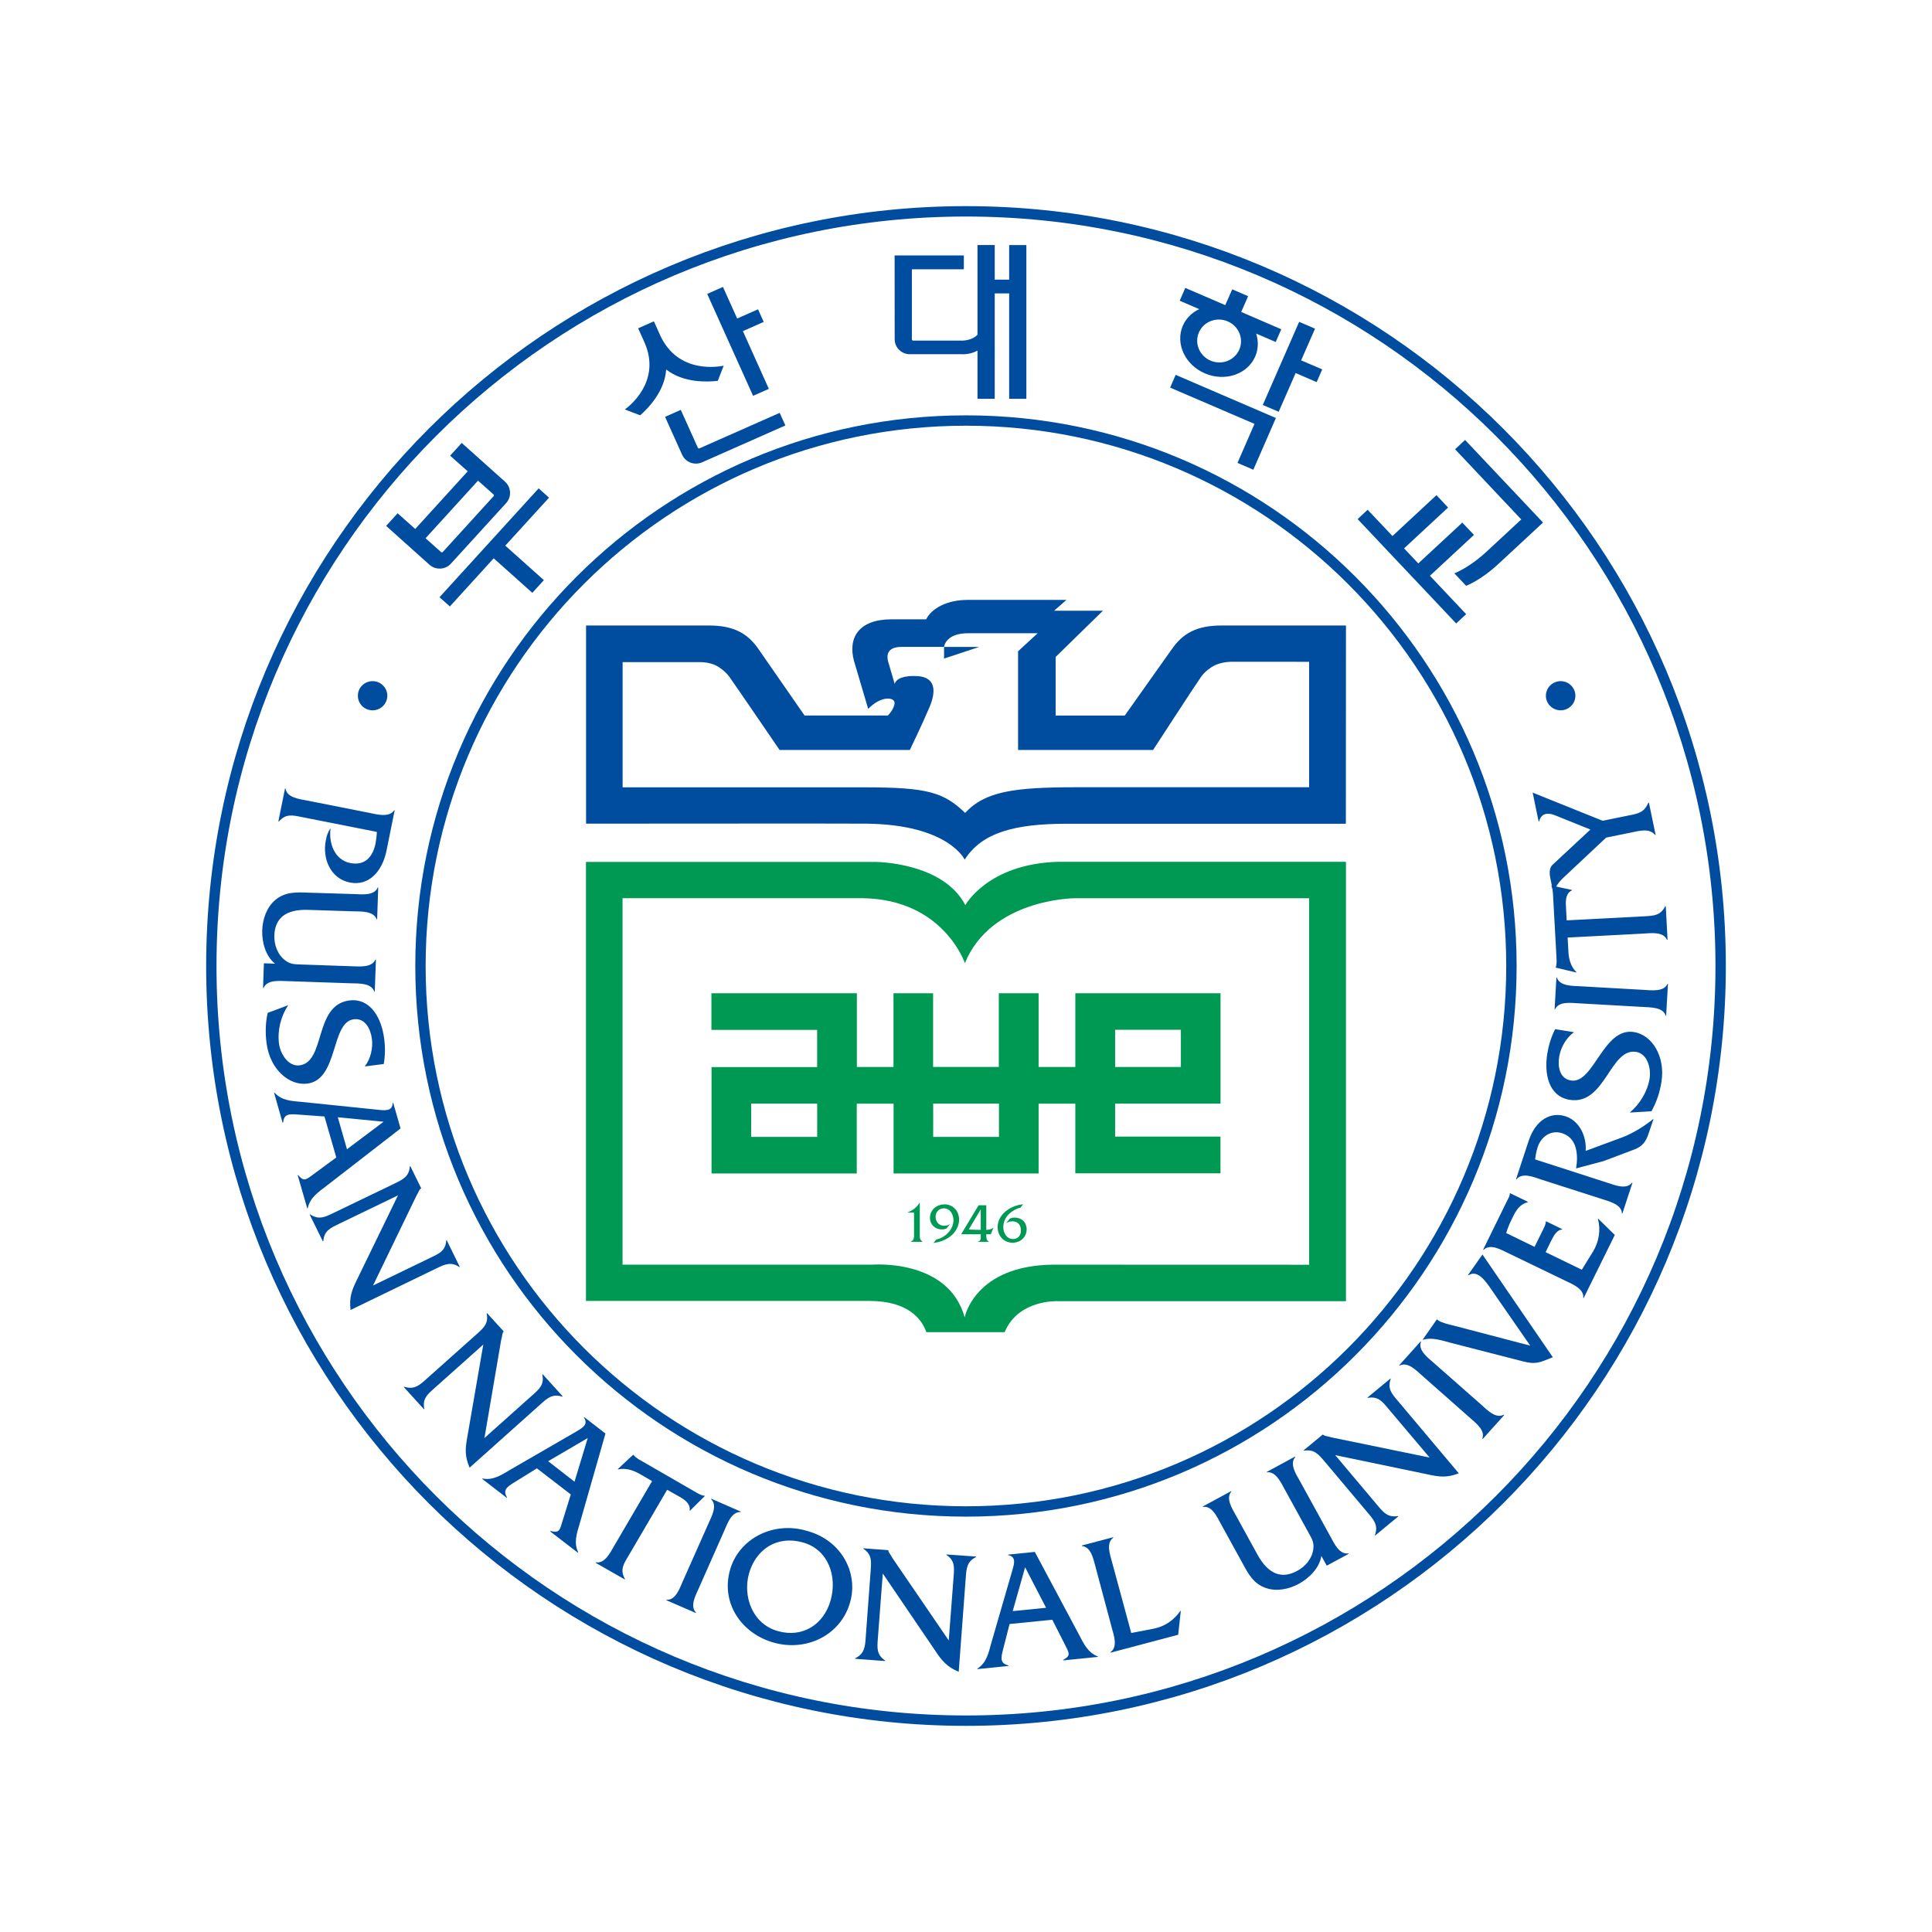 <?xml version="1.0" encoding="iso-8859-1"?>
<!-- Generator: Adobe Illustrator 15.1.0, SVG Export Plug-In . SVG Version: 6.00 Build 0)  -->
<!DOCTYPE svg PUBLIC "-//W3C//DTD SVG 1.1//EN" "http://www.w3.org/Graphics/SVG/1.1/DTD/svg11.dtd">
<svg version="1.1" id="&#xB808;&#xC774;&#xC5B4;_1" xmlns="http://www.w3.org/2000/svg" xmlns:xlink="http://www.w3.org/1999/xlink"
	 x="0px" y="0px" width="200px" height="200px" viewBox="0 0 200 200" style="enable-background:new 0 0 200 200;"
	 xml:space="preserve">
<g>
	<g>
		<g>
			<g>
				<path style="fill:#004DA0;" d="M40.017,88.034c-0.447,2.229-1.873,3.711-3.801,3.323c-1.989-0.392-2.881-2.469-2.479-4.399
					c0.073-0.434,0.213-0.842,0.484-1.205c-0.211,1.486,0.384,3.262,2.04,3.588c1.515,0.301,2.33-0.643,2.611-2.006
					c0.078-0.412,0.127-0.819,0.137-1.217l-7.781-1.54c-0.965-0.196-1.648-0.353-2.351,0.458l-0.058-0.014l0.686-3.399l0.055,0.014
					c0.132,0.931,1.426,1.08,2.209,1.231l6.503,1.287c0.769,0.155,2.019,0.502,2.536-0.277l0.047,0.006L40.017,88.034z"/>
				<path style="fill:#004DA0;" d="M28.474,99.759c-0.996-0.793-1.365-2.237-1.33-3.461c0.045-1.154,0.455-2.363,1.338-3.118
					c1.045-0.892,2.234-0.817,3.492-0.77l4.688,0.144c0.795,0.029,2.079,0.193,2.441-0.685h0.05l-0.113,3.312H39
					c-0.314-0.88-1.594-0.826-2.385-0.84l-4.697-0.15c-2.338-0.086-3.457,0.859-3.518,2.648c-0.029,0.982,0.336,1.993,1.135,2.587
					c0.527,0.401,0.962,0.396,1.596,0.417l5.294,0.184c0.779,0.02,2.067,0.165,2.437-0.695l0.053,0.004l-0.118,3.302l-0.052,0.01
					c-0.303-0.898-1.59-0.836-2.398-0.857l-6.633-0.225c-0.789-0.018-2.066-0.169-2.427,0.71h-0.057l0.089-2.557L28.474,99.759z"/>
				<path style="fill:#004DA0;" d="M37.76,110.398c0.599-0.76,0.866-1.889,0.739-2.858c-0.127-0.982-0.676-2.181-1.881-2.024
					c-2.392,0.301-1.571,6.25-4.798,6.657c-1.877,0.248-3.872-1.468-4.222-4.159c-0.143-1.061-0.121-2.133,0.113-3.161l2.121-0.795
					c-0.76,1.139-1.129,2.632-0.95,3.983c0.122,0.979,0.915,2.389,2.131,2.245c2.725-0.36,1.456-6.246,5.155-6.719
					c2.197-0.27,3.33,1.836,3.602,3.954c0.118,0.86,0.108,1.762-0.045,2.625L37.76,110.398z"/>
				<path style="fill:#004DA0;" d="M35.919,118.969l-0.951-3.312l4.742,0.464L35.919,118.969z M34.813,119.82l-2.132,1.57
					c-1.055,0.784-1.199,0.968-1.82,0.251l-0.045,0.019l0.995,3.437l0.043-0.016c0.227-1.094,1.087-1.666,1.937-2.315l7.674-5.947
					l-0.757-2.648l-0.058,0.016c-0.025,0.873-0.82,0.766-1.496,0.698l-7.862-0.809c-1.068-0.101-2.101-0.118-2.868-0.956
					l-0.047,0.016l0.875,3.089l0.057-0.018c0.077-0.894,0.596-0.915,1.652-0.82l2.627,0.19L34.813,119.82z"/>
				<path style="fill:#004DA0;" d="M35.077,126.7c-0.89,0.429-1.528,0.716-1.607,1.786l-0.047,0.021l-1.364-2.772l0.05-0.02
					c0.894,0.592,1.528,0.281,2.408-0.147l6.31-3.04c0.893-0.435,1.525-0.739,1.598-1.786l0.049-0.029l1.125,2.292l-0.021,0.008
					c-0.159,0.149-0.21,0.254-0.281,0.427l-0.204,0.374l-4.479,9.262l5.988-2.896c0.896-0.429,1.533-0.716,1.592-1.778l0.047-0.021
					l1.357,2.766l-0.043,0.018c-0.877-0.584-1.505-0.281-2.396,0.146l-8.867,4.295c-0.161-1.298,0.12-2.034,0.675-3.161l4.233-8.702
					L35.077,126.7z"/>
				<path style="fill:#004DA0;" d="M44.981,143.696c-0.733,0.647-1.276,1.106-1.057,2.157l-0.034,0.033l-2.085-2.292l0.036-0.04
					c1.028,0.327,1.556-0.132,2.285-0.786l5.223-4.661c0.729-0.649,1.248-1.119,1.028-2.141l0.037-0.037l1.728,1.896l-0.012,0.008
					c-0.122,0.181-0.134,0.303-0.157,0.488l-0.097,0.413l-1.727,10.13l4.949-4.423c0.734-0.655,1.271-1.105,1.033-2.145l0.047-0.035
					l2.07,2.284l-0.042,0.035c-1.005-0.32-1.524,0.13-2.257,0.793l-7.336,6.558c-0.525-1.212-0.455-1.995-0.227-3.234l1.643-9.511
					L44.981,143.696z"/>
				<path style="fill:#004DA0;" d="M59.474,153.385l-2.73-2.121l4.099-2.4L59.474,153.385z M59.089,154.704l-0.785,2.524
					c-0.378,1.247-0.388,1.489-1.303,1.262l-0.041,0.047l2.851,2.193l0.042-0.039c-0.484-1.012-0.131-1.974,0.166-2.998l2.66-9.293
					l-2.193-1.697l-0.033,0.051c0.496,0.725-0.217,1.09-0.797,1.44l-6.823,3.946c-0.927,0.545-1.765,1.132-2.892,0.917l-0.021,0.043
					l2.553,1.964l0.021-0.041c-0.466-0.758-0.055-1.09,0.841-1.627l2.245-1.392L59.089,154.704z"/>
				<path style="fill:#004DA0;" d="M65.041,161.093c-0.52,0.861-0.871,1.446-0.342,2.372l-0.018,0.042l-3.021-1.726l0.027-0.049
					c0.923,0.153,1.483-1.004,1.881-1.685l3.938-6.725l-1.338-0.771c-0.656-0.371-1.436-0.602-2.162-0.442l-0.051-0.029l1.586-1.483
					l0.043,0.025c0.138,0.187,0.336,0.297,0.514,0.435l0.392,0.221l5.67,3.271c0.262,0.146,0.505,0.271,0.765,0.291l0.044,0.024
					l-1.54,1.521l-0.042-0.027c0.11-0.644-0.456-1.072-0.95-1.363l-1.373-0.773L65.041,161.093z"/>
				<path style="fill:#004DA0;" d="M73.343,157.707c0.322-0.734,0.954-1.852,0.268-2.513l0.018-0.047l3.061,1.336l-0.014,0.041
					c-0.947-0.041-1.371,1.183-1.684,1.9l-2.666,6.019c-0.322,0.724-0.933,1.839-0.27,2.496l-0.021,0.042l-3.057-1.328l0.025-0.046
					c0.932,0.063,1.352-1.166,1.666-1.881L73.343,157.707z"/>
				<path style="fill:#004DA0;" d="M83.091,159.666c2.678,0.732,3.589,3.544,2.898,5.989c-0.705,2.504-2.875,3.919-5.451,3.199
					c-2.666-0.73-3.656-3.618-3.003-5.964C78.261,160.349,80.462,158.935,83.091,159.666z M83.56,158.483
					c-3.535-1.067-7.085,0.825-7.984,4.023c-0.983,3.441,1.187,6.611,4.539,7.543c3.368,0.938,6.934-0.765,7.892-4.194
					C88.866,162.834,87.119,159.45,83.56,158.483z"/>
				<path style="fill:#004DA0;" d="M90.875,169.619c-0.072,0.98-0.144,1.673,0.752,2.278l-0.008,0.052l-3.107-0.232v-0.045
					c0.973-0.473,1.035-1.173,1.106-2.143l0.513-6.936c0.071-0.983,0.131-1.674-0.747-2.265v-0.049l2.567,0.192l-0.002,0.012
					c0.055,0.215,0.12,0.302,0.23,0.455l0.217,0.367l5.818,8.512l0.504-6.608c0.071-0.961,0.141-1.667-0.757-2.251l0.004-0.041
					l3.089,0.218l-0.012,0.052c-0.937,0.452-0.995,1.152-1.067,2.126l-0.73,9.749c-1.219-0.508-1.715-1.113-2.416-2.158
					l-5.443-8.012L90.875,169.619z"/>
				<path style="fill:#004DA0;" d="M108.291,166.437l-3.455,0.346l1.283-4.539L108.291,166.437z M108.932,167.674l1.193,2.347
					c0.598,1.169,0.756,1.348-0.066,1.809l0.004,0.053l3.596-0.362l-0.016-0.047c-1.047-0.407-1.467-1.34-1.959-2.284l-4.561-8.538
					l-2.76,0.281v0.051c0.875,0.171,0.619,0.933,0.43,1.59l-2.18,7.527c-0.283,1.022-0.477,2.028-1.439,2.634v0.05l3.223-0.323
					l-0.004-0.055c-0.875-0.227-0.803-0.742-0.531-1.747l0.648-2.542L108.932,167.674z"/>
				<path style="fill:#004DA0;" d="M119.455,168.595c1.184-0.244,2.068-0.894,2.73-1.824l0.051-0.012l-0.271,2.469l-6.992,1.854
					l-0.016-0.053c0.779-0.533,0.346-1.755,0.137-2.513l-1.695-6.351c-0.213-0.771-0.449-2.038-1.4-2.119l-0.016-0.055l3.25-0.858
					l0.012,0.048c-0.779,0.553-0.326,1.774-0.127,2.523l1.988,7.341L119.455,168.595z"/>
				<path style="fill:#004DA0;" d="M136.787,161.071c-0.197,1.251-1.264,2.304-2.342,2.892c-1.018,0.549-2.273,0.811-3.379,0.435
					c-1.307-0.435-1.846-1.479-2.447-2.585l-2.252-4.092c-0.377-0.683-0.881-1.859-1.838-1.726l-0.02-0.043l2.936-1.59l0.023,0.045
					c-0.609,0.708,0.092,1.782,0.473,2.467l2.248,4.091c1.129,2.026,2.514,2.517,4.1,1.648c0.869-0.464,1.551-1.286,1.668-2.286
					c0.078-0.644-0.139-1.022-0.445-1.565l-2.537-4.614c-0.379-0.69-0.91-1.857-1.834-1.735l-0.023-0.031l2.932-1.592l0.039,0.042
					c-0.629,0.708,0.078,1.78,0.473,2.479l3.176,5.778c0.377,0.687,0.9,1.852,1.852,1.72l0.029,0.043l-2.275,1.226L136.787,161.071z
					"/>
				<path style="fill:#004DA0;" d="M142.584,155.816c0.629,0.749,1.074,1.302,2.129,1.121l0.043,0.037l-2.4,1.985l-0.023-0.043
					c0.361-1.01-0.092-1.545-0.725-2.294l-4.502-5.35c-0.629-0.734-1.074-1.273-2.121-1.094l-0.027-0.044l1.973-1.631l0.016,0.012
					c0.176,0.12,0.283,0.142,0.479,0.174l0.414,0.111l10.152,2.086l-4.281-5.066c-0.631-0.757-1.066-1.298-2.121-1.111l-0.027-0.039
					l2.381-1.968l0.023,0.045c-0.359,0.98,0.086,1.518,0.723,2.257l6.324,7.514c-1.232,0.475-2.02,0.382-3.254,0.103l-9.539-1.985
					L142.584,155.816z"/>
				<path style="fill:#004DA0;" d="M147.211,142.396c-0.602-0.529-1.488-1.472-2.334-1.027l-0.035-0.033l2.223-2.475l0.035,0.035
					c-0.338,0.875,0.709,1.652,1.299,2.168l4.959,4.367c0.594,0.531,1.475,1.46,2.313,1.018l0.043,0.041l-2.227,2.476l-0.043-0.042
					c0.35-0.852-0.697-1.637-1.279-2.154L147.211,142.396z"/>
				<path style="fill:#004DA0;" d="M154.588,133.785c-0.744-1.102-1.594-2.4-2.576-1.769l-0.049-0.019l1.5-2.13l7.283,10.634
					c-1.361,0.537-1.719,0.789-3.148,0.413l-7.42-1.906c-0.926-0.244-1.924-0.599-2.854-0.315l-0.039-0.027l1.465-2.094l0.16,0.132
					c0.318,0.227,1.221,0.441,1.621,0.533l7.877,2.064L154.588,133.785z"/>
				<path style="fill:#004DA0;" d="M163.748,131.441l1.174-1.898c0.598-0.993,0.803-2.232,0.496-3.358l0.008-0.043l1.738,1.702
					l-3.227,6.535l-0.043-0.025c0.113-0.933-1.117-1.415-1.822-1.757l-5.957-2.878c-0.729-0.349-1.834-1.002-2.529-0.341
					l-0.045-0.031l2.459-5.012c0.131-0.259,0.297-0.513,0.293-0.772l0.012-0.052l1.857,0.897l-0.025,0.045
					c-0.811,0.217-1.184,0.827-1.537,1.543c-0.271,0.545-0.527,1.104-0.678,1.65l2.936,1.429l0.918-1.867
					c0.121-0.252,0.246-0.502,0.246-0.736l0.018-0.049l1.684,0.82l-0.02,0.041c-0.582,0.032-0.887,0.701-1.139,1.179l-0.563,1.161
					L163.748,131.441z"/>
				<path style="fill:#004DA0;" d="M158.24,118.116c0.736-2.221,2.301-3.045,3.824-2.556c1.467,0.475,2.199,2.123,2.082,3.581
					l3.801-1.405c1.098-0.415,2.314-1.176,3.234-1.926l-0.512,1.515c-0.283,0.888-0.686,1.363-1.459,1.659l-3.199,1.208
					l-2.854,0.763c0.232-1.396,0.123-3.142-1.451-3.647c-1.205-0.384-2.248,0.423-2.559,1.549c-0.113,0.382-0.184,0.765-0.236,1.162
					l7.488,2.418c0.768,0.248,1.959,0.748,2.543-0.004l0.047,0.02l-1.043,3.174l-0.047-0.016c-0.027-0.94-1.303-1.231-2.051-1.483
					l-6.303-2.022c-0.771-0.256-1.953-0.768-2.563-0.025l-0.043-0.01L158.24,118.116z"/>
				<path style="fill:#004DA0;" d="M162.941,106.853c-0.799,0.562-1.369,1.564-1.533,2.53c-0.162,0.982,0.016,2.28,1.215,2.466
					c2.373,0.399,3.32-5.531,6.527-5.012c1.865,0.3,3.275,2.517,2.838,5.2c-0.17,1.051-0.508,2.077-1.031,2.996l-2.25,0.14
					c1.043-0.865,1.842-2.18,2.061-3.523c0.158-0.983-0.18-2.56-1.396-2.758c-2.703-0.439-3.207,5.558-6.881,4.96
					c-2.193-0.354-2.656-2.708-2.311-4.813c0.143-0.856,0.41-1.718,0.807-2.499L162.941,106.853z"/>
				<path style="fill:#004DA0;" d="M163.445,103.864c-0.807-0.043-2.09-0.236-2.471,0.624h-0.043l0.189-3.292h0.047
					c0.283,0.886,1.594,0.86,2.381,0.899l6.613,0.376c0.799,0.043,2.07,0.225,2.459-0.618h0.047l-0.188,3.294l-0.051-0.006
					c-0.264-0.888-1.566-0.853-2.361-0.903L163.445,103.864z"/>
				<path style="fill:#004DA0;" d="M170.193,94.858c1.012-0.058,1.697-0.074,2.184-1.035l0.064-0.004l0.184,3.461l-0.063,0.002
					c-0.377-0.856-1.656-0.689-2.447-0.637l-7.834,0.41l0.086,1.544c0.035,0.735,0.279,1.513,0.811,2.022l0.004,0.052l-2.121-0.5
					l-0.008-0.052c0.084-0.202,0.08-0.435,0.088-0.658l-0.02-0.447l-0.359-6.496c-0.008-0.295-0.039-0.566-0.156-0.793l-0.008-0.055
					l2.127,0.456v0.048c-0.602,0.257-0.652,0.961-0.625,1.533l0.082,1.566L170.193,94.858z"/>
				<path style="fill:#004DA0;" d="M168.635,84.409c1.031-0.207,1.543-0.305,2-1.303l0.059-0.023l0.693,3.336l-0.057,0.012
					c-0.605-0.747-1.703-0.402-2.514-0.241l-2.549,0.519l-4.018,3.77c-0.666,0.615-1.166,1.068-1.445,1.979l-0.314-1.553
					c-0.113-0.547-0.098-1.07,0.221-1.375l3.928-3.654l-3.641-1.467c-0.492-0.205-1.396-0.428-1.672,0.625l-0.047,0.008
					l-0.619-2.988l7.248,2.912L168.635,84.409z"/>
				<path style="fill:#004DA0;" d="M40.095,72.024c0,0.83-0.686,1.508-1.521,1.508c-0.854,0-1.528-0.678-1.528-1.508
					c0-0.835,0.675-1.512,1.528-1.512C39.41,70.513,40.095,71.189,40.095,72.024z"/>
				<path style="fill:#004DA0;" d="M163.084,72.024c0,0.83-0.689,1.508-1.523,1.508c-0.846,0-1.531-0.678-1.531-1.508
					c0-0.835,0.686-1.512,1.531-1.512C162.395,70.513,163.084,71.189,163.084,72.024z"/>
			</g>
		</g>
		<g>
			<path style="fill:#004DA0;" d="M104.467,28.947h-1.492v-3.579h-1.785v9.279c-0.61,0.652-1.637,0.613-1.637,0.613h-5.023
				c-0.075,0-0.133-0.064-0.133-0.138v-7.246h5.379V26.44h-7.167l0.008,8.681c0,0.862,0.704,1.548,1.57,1.548h5.315
				c0,0,0.882,0.081,1.688-0.375v4.993h1.785V30.376h1.492v10.911h1.781V25.368h-1.781V28.947z"/>
		</g>
		<polygon style="fill:#004DA0;" points="46.57,62.78 51.107,57.796 55.107,61.37 56.303,60.056 52.306,56.485 56.836,51.518 
			55.762,50.554 45.496,61.827 		"/>
		<path style="fill:#004DA0;" d="M44.458,58.462c0.64,0.575,1.639,0.527,2.222-0.113l5.717-6.272
			c0.582-0.642,0.529-1.631-0.114-2.21L47.8,45.854l-1.204,1.317l1.821,1.619l-5.432,5.968l-1.822-1.625l-1.191,1.31L44.458,58.462z
			 M49.486,49.755l1.6,1.428c0.051,0.05,0.061,0.135,0.006,0.186l-5.251,5.768c-0.051,0.054-0.132,0.06-0.187,0.011l-1.6-1.431
			L49.486,49.755z"/>
		<polygon style="fill:#004DA0;" points="74.84,29.704 73.209,30.425 77.958,40.974 79.591,40.256 76.904,34.278 79.06,33.323 
			78.47,32.019 76.312,32.973 		"/>
		<path style="fill:#004DA0;" d="M72.24,46.345l-1.764-3.916l-1.629,0.723l1.762,3.914c0.354,0.789,1.284,1.143,2.079,0.789
			l8.615-3.813l-0.591-1.303l-8.296,3.671C72.349,46.443,72.271,46.41,72.24,46.345z"/>
		<g>
			<path style="fill:#004DA0;" d="M68.324,34.673l-0.633-1.411l-1.631,0.722l0.635,1.411c1.881,4.171-1.763,6.815-2.014,6.992
				l1.591,0.606c0.833-0.732,2.54-2.489,2.689-4.742c1.79,1.393,4.237,1.305,5.346,1.171l0.61-1.569
				C74.548,37.935,70.191,38.806,68.324,34.673z"/>
		</g>
		<g>
			<polygon style="fill:#004DA0;" points="152.586,55.372 151.377,54.101 146.82,58.327 145.35,56.767 149.906,52.54 148.701,51.26 
				144.148,55.489 141.576,52.769 140.541,53.737 150.744,64.542 151.775,63.577 148.025,59.602 			"/>
			<path style="fill:#004DA0;" d="M153.9,57.095c-1.85,1.716-3.346,2.255-3.346,2.255l1.217,1.291c0,0,1.498-0.546,3.34-2.259
				l4.619-4.285l-0.004-0.008h0.004l-8.066-8.545l-1.033,0.963l6.85,7.266L153.9,57.095z"/>
		</g>
		<g>
			<polygon style="fill:#004DA0;" points="136.299,39.556 136.877,38.239 134.693,37.305 136.131,34.023 134.488,33.317 
				130.723,41.923 132.369,42.627 134.123,38.619 			"/>
			<polygon style="fill:#004DA0;" points="132.078,43.272 121.705,38.806 121.131,40.126 129.865,43.88 128.104,47.919 
				129.744,48.626 132.078,43.278 132.074,43.274 			"/>
			<path style="fill:#004DA0;" d="M132.637,34.085l-4.148-1.791l0.717-1.633l-1.645-0.709l-0.721,1.635l-4.139-1.781l-0.578,1.326
				l2.018,0.869c-0.744,0.352-1.346,0.932-1.688,1.701c-0.807,1.848,0.213,4.063,2.277,4.951c2.066,0.885,4.393,0.109,5.203-1.73
				c0.338-0.773,0.35-1.613,0.109-2.389l2.021,0.87L132.637,34.085z M125.313,37.331c-1.152-0.494-1.691-1.807-1.199-2.928
				c0.488-1.121,1.826-1.629,2.979-1.134c1.145,0.494,1.688,1.804,1.195,2.928C127.797,37.319,126.463,37.828,125.313,37.331z"/>
		</g>
		<g>
			<path style="fill:#004DA0;" d="M178.658,100.001c0,43.438-35.221,78.659-78.657,78.659c-43.446,0-78.659-35.221-78.659-78.659
				c0-43.441,35.213-78.662,78.659-78.662C143.438,21.339,178.658,56.56,178.658,100.001z M100.001,22.415
				c-42.852,0-77.589,34.733-77.589,77.586c0,42.848,34.737,77.583,77.589,77.583c42.846,0,77.583-34.735,77.583-77.583
				C177.584,57.148,142.848,22.415,100.001,22.415z"/>
			<path style="fill:#004DA0;" d="M157,100.001c0,31.482-25.521,57.001-56.999,57.001c-31.486,0-57.01-25.519-57.01-57.001
				s25.523-57.004,57.01-57.004C131.479,42.997,157,68.519,157,100.001z M100.001,44.069c-30.895,0-55.939,25.043-55.939,55.932
				c0,30.892,25.045,55.929,55.939,55.929c30.879,0,55.924-25.037,55.924-55.929C155.926,69.112,130.881,44.069,100.001,44.069z"/>
		</g>
	</g>
	<g>
		<path style="fill:#009953;" d="M135.52,130.926l-26.457-0.008c-8.18,0.06-9.201,5.456-9.201,5.456
			c-1.677-6.114-9.552-5.456-9.552-5.456H64.445V92.983h24.935c8.303,0.154,10.506,6.721,10.506,6.721
			c2.716-6.654,11.291-6.715,11.291-6.715l24.344-0.004V130.926z M109.492,89.214c-7.271,0.226-9.559,4.488-9.559,4.488
			c-2.311-4.467-9.307-4.475-9.307-4.475H60.658v45.446h29.346c4.002,0,5.418,1.881,5.893,3.23h8.106
			c1.408-3.405,5.494-3.206,5.494-3.206h29.838V89.214H109.492z"/>
		<path style="fill:#009953;" d="M84.591,110.463H73.658v11.006v0.006h15.047v-0.033h-0.014v-7.193h3.811v7.227h15.014v-7.227h3.801
			v7.213h15.027v-3.803h-10.906v-3.414h10.91v-11.423h-15.031v7.632h-3.801v-7.632h-4.119v7.628h-6.803v-7.628h-4.1v7.632h-3.791
			v-7.632H73.646v3.792h10.945V110.463z M84.595,117.691h-6.834v-3.443h6.834V117.691z M103.412,117.691h-6.809v-3.445h6.809
			V117.691z M115.438,106.605h6.807v3.85h-6.807V106.605z"/>
		<g>
			<polygon style="fill:#004DA0;" points="97.729,68.174 101.365,66.97 97.729,66.97 			"/>
			<path style="fill:#004DA0;" d="M89.876,73.388c1.338-1.401,2.731-1.223,2.731-0.628c0,0.599-0.69,1.312-0.69,1.312h-8.625
				l-4.727-6.811l0,0c-1.178-1.753-2.689-2.51-5.191-2.51c-2.516,0-7.277,0-12.705,0v20.514c7.724-0.004,26.732-0.02,28.966,0
				c8.556,0.078,10.23,3.725,10.23,3.725c1.794-2.838,5.246-3.711,10.574-3.717c2.641,0,21.275,0,28.885,0l0.01-20.521
				c-5.611,0-10.373,0-12.891,0c-2.484,0-3.994,0.757-5.176,2.51h-0.004l-4.828,6.811c0,0-3.848,0-7.156,0v-6.064l4.898-4.789
				l-5.057,0.002l1.279-1.119h-10.251c-2.062,0-3.688,0.84-4.276,2.01h-3.607c-3.318,0-4.528,1.871-3.854,4.329L89.876,73.388z
				 M135.52,81.495c-13.617,0-14.16,0-24.131,0c-6.43,0-9.432,0.435-11.479,2.658c-2.204-2.135-3.92-2.648-10.357-2.648
				c-5.447,0-20.574,0-25.1,0V68.542h7.889c0.781-0.018,1.433,0.165,1.857,0.389c0.314,0.176,0.885,0.563,1.303,1.13
				c0.525,0.728,5.199,7.576,5.199,7.576h13.485c0,0,1.255-2.595,2.024-4.405c0.789-1.827,0.516-3.109-1.153-3.234
				c-1.406-0.109-2.288,0.227-2.438,0.803l-0.599-2.044c-0.361-1.036-0.104-1.792,1.34-1.792h4.368c0,0.043,0.089-1.414,2.491-1.414
				h7.202l-2.031,1.87v10.217h13.977c0,0,4.447-6.849,4.971-7.576c0.404-0.567,0.979-0.954,1.299-1.13
				c0.42-0.224,1.078-0.412,1.852-0.426l8.031,0.004V81.495z"/>
		</g>
		<path style="fill:#009953;" d="M93.948,125.508c0.523-0.181,0.981-0.553,1.247-1.003h0.021v3.24c0,0.328-0.029,0.588,0.285,0.791
			v0.021h-1.209v-0.021c0.357-0.172,0.328-0.443,0.328-0.791v-2.222h-0.673V125.508z"/>
		<path style="fill:#009953;" d="M96.92,128.312c0.94-0.19,1.782-1.037,1.782-1.997c0-0.58-0.33-1.229-1.001-1.229
			c-0.496,0-0.849,0.39-0.849,0.866c0,0.53,0.353,0.939,0.886,0.939c0.215,0,0.431-0.061,0.614-0.181l-0.392,0.482
			c-0.147,0.051-0.315,0.076-0.476,0.076c-0.68,0-1.213-0.507-1.213-1.182c0-0.851,0.688-1.409,1.508-1.409
			c0.91,0,1.506,0.712,1.506,1.58c0,0.651-0.354,1.296-0.869,1.701c-0.527,0.42-1.123,0.626-1.78,0.711L96.92,128.312z"/>
		<path style="fill:#009953;" d="M101.527,127.316c-0.508,0-0.924-0.024-1.239-0.042l1.239-2.083V127.316z M101.527,127.772v0.147
			c0,0.299,0.035,0.504-0.283,0.616v0.021h1.125v-0.021c-0.256-0.124-0.268-0.396-0.268-0.646v-0.118h0.465l0.279-0.694
			c-0.201,0.171-0.473,0.238-0.744,0.238v-2.546h-0.799l-1.803,3.002H101.527z"/>
		<path style="fill:#009953;" d="M105.627,125.026c-0.385,0.053-0.85,0.352-1.137,0.611c-0.395,0.368-0.629,0.854-0.629,1.397
			c0,0.592,0.338,1.231,1.018,1.231c0.512,0,0.807-0.388,0.807-0.878c0-0.566-0.299-0.956-0.893-0.956
			c-0.221,0-0.441,0.069-0.637,0.191l0.373-0.467c0.154-0.07,0.322-0.11,0.508-0.11c0.725,0,1.24,0.49,1.24,1.216
			c0,0.814-0.65,1.386-1.461,1.386c-0.908,0-1.543-0.729-1.543-1.605c0-1.374,1.391-2.267,2.637-2.375L105.627,125.026z"/>
	</g>
</g>
</svg>

